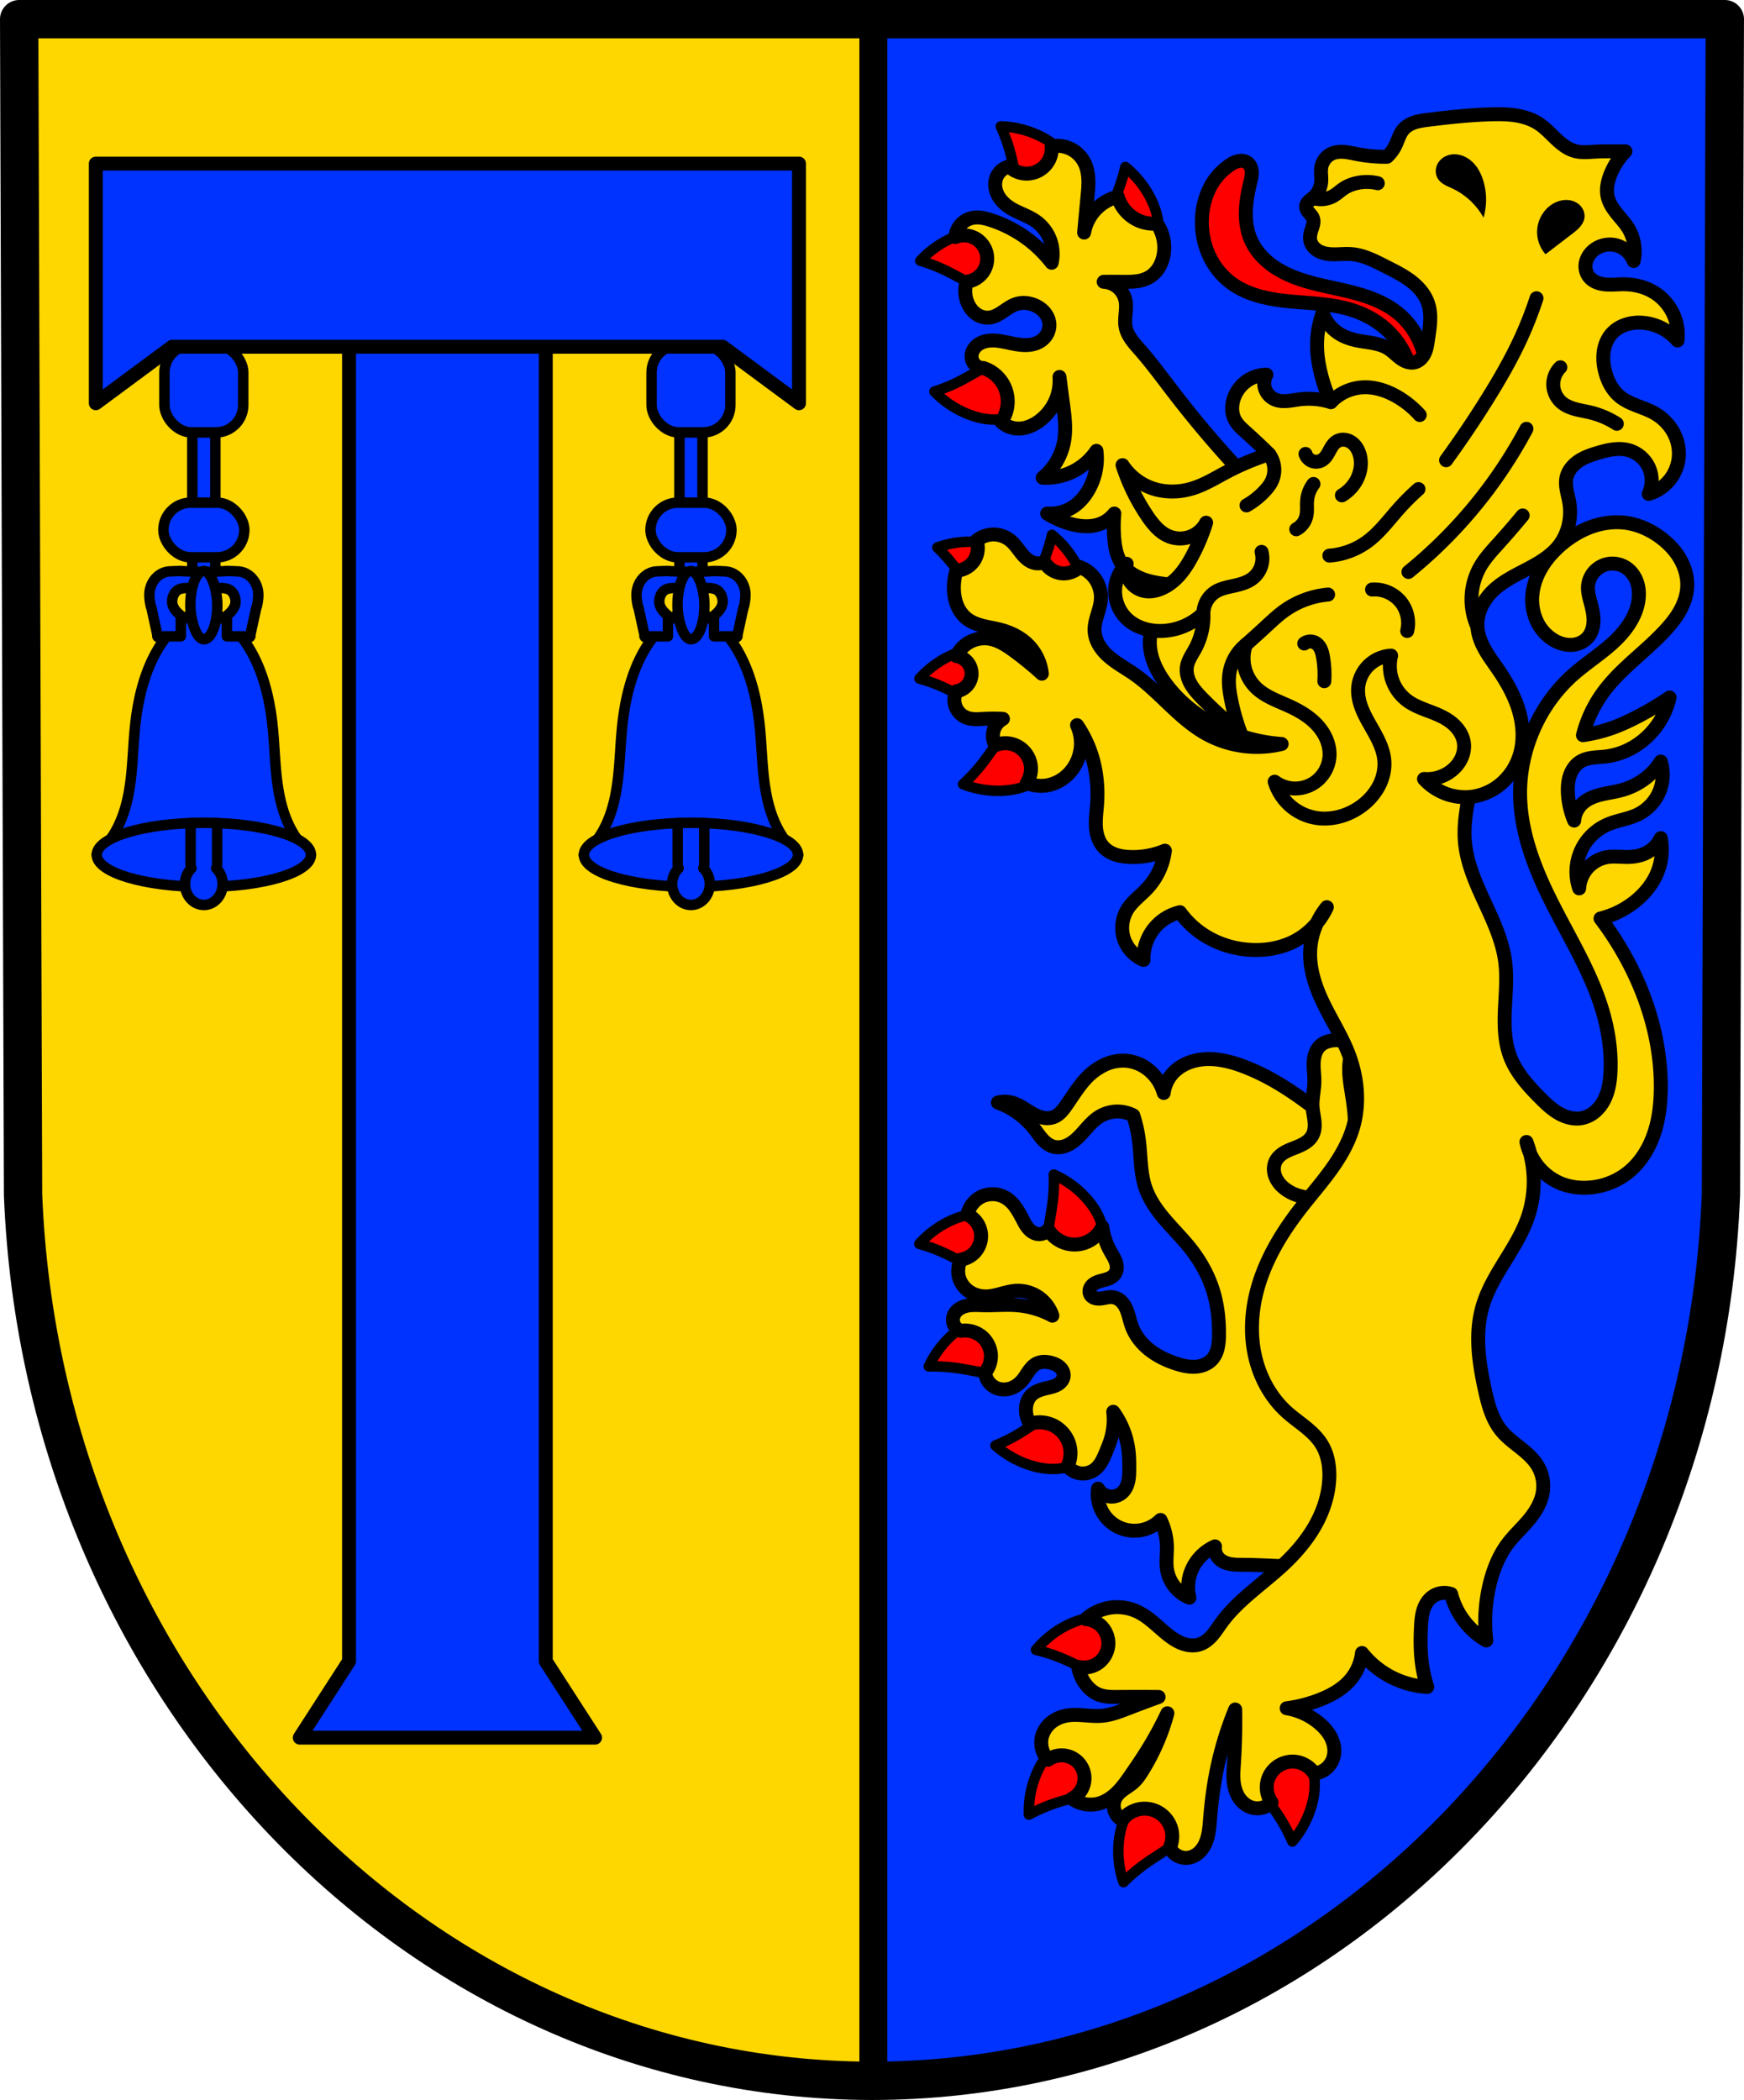 <svg xmlns="http://www.w3.org/2000/svg" width="500.54" height="602.651" viewBox="0 0 132.435 159.451"><g transform="translate(10.976 -108.588)"><path style="fill:gold;fill-opacity:1;fill-rule:evenodd;stroke:none;stroke-width:2.91;stroke-linecap:round;stroke-linejoin:round;stroke-miterlimit:4;stroke-dasharray:none;stroke-opacity:1" d="m120.003 110.043-.296 89.247c-1.441 37.54-29.924 67.273-64.466 67.294-34.51-.046-63.004-29.79-64.466-67.294l-.296-89.247h64.76z"/><path style="opacity:1;fill:#03f;fill-opacity:1;fill-rule:evenodd;stroke:#000;stroke-width:8;stroke-linecap:round;stroke-linejoin:round;stroke-miterlimit:4;stroke-dasharray:none;stroke-opacity:1;paint-order:markers fill stroke" d="M250.266 5.5v591.65h.005c130.551-.08 238.202-112.452 243.65-254.34l1.12-337.31H250.266z" transform="matrix(.265 0 0 .265 -10.976 108.588)"/><path style="fill:none;fill-rule:evenodd;stroke:#000;stroke-width:2.91;stroke-linecap:round;stroke-linejoin:round;stroke-miterlimit:4;stroke-dasharray:none;stroke-opacity:1" d="m120.003 110.043-.296 89.247c-1.441 37.54-29.924 67.273-64.466 67.294-34.51-.046-63.004-29.79-64.466-67.294l-.296-89.247h64.76z"/><path style="opacity:1;fill:#03f;fill-opacity:1;fill-rule:evenodd;stroke:#000;stroke-width:.794;stroke-linecap:round;stroke-linejoin:round;stroke-miterlimit:4;stroke-dasharray:none;stroke-opacity:1;paint-order:markers fill stroke" d="M3.628 135.113h1.75v21.001h-1.75z"/><rect style="opacity:1;fill:#03f;fill-opacity:1;fill-rule:evenodd;stroke:#000;stroke-width:.794;stroke-linecap:round;stroke-linejoin:round;stroke-miterlimit:4;stroke-dasharray:none;stroke-opacity:1;paint-order:markers fill stroke" width="6.146" height="4.151" x="1.431" y="146.753" ry="2.076" rx="2.076"/><rect style="opacity:1;fill:#03f;fill-opacity:1;fill-rule:evenodd;stroke:#000;stroke-width:.794;stroke-linecap:round;stroke-linejoin:round;stroke-miterlimit:4;stroke-dasharray:none;stroke-opacity:1;paint-order:markers fill stroke" width="5.983" height="6.634" x="1.512" y="134.788" ry="2.076" rx="2.076"/><path d="M4.504 154.646a7.972 7.972 0 0 0-2.688 2.095c-1.61 1.93-2.293 4.545-2.546 7.105-.123 1.241-.157 2.491-.294 3.73-.138 1.24-.385 2.482-.908 3.6a7.377 7.377 0 0 1-1.697 2.32h16.265a7.379 7.379 0 0 1-1.697-2.32c-.523-1.118-.77-2.36-.908-3.6-.138-1.239-.171-2.489-.294-3.73-.253-2.56-.936-5.175-2.546-7.105a7.972 7.972 0 0 0-2.687-2.095z" style="fill:#03f;stroke:#000;stroke-width:.794;stroke-linecap:round;stroke-linejoin:round;stroke-miterlimit:4;stroke-dasharray:none;stroke-opacity:1;fill-opacity:1"/><ellipse ry="2.431" rx="8.133" cy="173.495" cx="4.504" style="opacity:1;fill:#03f;fill-opacity:1;fill-rule:evenodd;stroke:#000;stroke-width:.794;stroke-linecap:round;stroke-linejoin:round;stroke-miterlimit:4;stroke-dasharray:none;stroke-opacity:1;paint-order:markers fill stroke"/><path style="fill:#03f;stroke:#000;stroke-width:.794;stroke-linecap:round;stroke-linejoin:round;stroke-miterlimit:4;stroke-dasharray:none;stroke-opacity:1;fill-opacity:1" d="M1.978 151.971c-.877 0-1.59.779-1.612 1.748v.045c0 .282.059.766.163 1.003l.441 2.02v.117h.024l.01.054.09-.054h1.66v-1.57c-.281-.242-.65-.581-.66-1.058 0-.368.164-.712.421-.883.535-.358 1.874 0 1.874 0v-1.366l-1.486-.072c-.129-.037-.787.016-.925.016zM7.03 151.971c.876 0 1.59.779 1.611 1.748v.045c0 .282-.059.766-.163 1.003l-.441 2.02v.117h-.024l-.01.054-.09-.054h-1.66v-1.57c.281-.242.65-.581.66-1.058 0-.368-.164-.712-.421-.883-.535-.358-1.874 0-1.874 0v-1.366l1.487-.072c.128-.037.786.016.924.016z"/><rect ry="3.866" style="fill:#03f;stroke:#000;stroke-width:.794;stroke-linecap:round;stroke-linejoin:round;stroke-miterlimit:4;stroke-dasharray:none;stroke-opacity:1;fill-opacity:1" rx="3.866" y="151.942" x="3.481" height="5.185" width="2.045"/><path style="fill:#03f;fill-opacity:1;stroke:#000;stroke-width:.794;stroke-linecap:round;stroke-linejoin:round;stroke-miterlimit:4;stroke-dasharray:none;stroke-opacity:1" d="M4.503 171.064a8.133 2.43 0 0 0-1.008.021v3.068c0 .129.024.25.07.36-.3.29-.49.72-.49 1.197 0 .878.641 1.59 1.43 1.59.788 0 1.427-.712 1.427-1.59 0-.478-.19-.906-.49-1.198.046-.11.07-.23.07-.36v-3.066a8.133 2.43 0 0 0-1.009-.022z"/><path style="opacity:1;fill:#03f;fill-opacity:1;fill-rule:evenodd;stroke:#000;stroke-width:.794;stroke-linecap:round;stroke-linejoin:round;stroke-miterlimit:4;stroke-dasharray:none;stroke-opacity:1;paint-order:markers fill stroke" d="M40.619 135.113h1.75v21.001h-1.75z"/><rect style="opacity:1;fill:#03f;fill-opacity:1;fill-rule:evenodd;stroke:#000;stroke-width:.794;stroke-linecap:round;stroke-linejoin:round;stroke-miterlimit:4;stroke-dasharray:none;stroke-opacity:1;paint-order:markers fill stroke" width="6.146" height="4.151" x="38.422" y="146.753" ry="2.076" rx="2.076"/><rect style="opacity:1;fill:#03f;fill-opacity:1;fill-rule:evenodd;stroke:#000;stroke-width:.794;stroke-linecap:round;stroke-linejoin:round;stroke-miterlimit:4;stroke-dasharray:none;stroke-opacity:1;paint-order:markers fill stroke" width="5.983" height="6.634" x="38.503" y="134.788" ry="2.076" rx="2.076"/><path d="M41.494 154.646a7.972 7.972 0 0 0-2.687 2.095c-1.61 1.93-2.293 4.545-2.546 7.105-.123 1.241-.157 2.491-.295 3.73-.138 1.24-.385 2.482-.907 3.6a7.377 7.377 0 0 1-1.697 2.32h16.265a7.379 7.379 0 0 1-1.697-2.32c-.523-1.118-.77-2.36-.908-3.6-.138-1.239-.171-2.489-.294-3.73-.253-2.56-.936-5.175-2.546-7.105a7.972 7.972 0 0 0-2.688-2.095z" style="fill:#03f;stroke:#000;stroke-width:.794;stroke-linecap:round;stroke-linejoin:round;stroke-miterlimit:4;stroke-dasharray:none;stroke-opacity:1;fill-opacity:1"/><ellipse ry="2.431" rx="8.133" cy="173.495" cx="41.494" style="opacity:1;fill:#03f;fill-opacity:1;fill-rule:evenodd;stroke:#000;stroke-width:.794;stroke-linecap:round;stroke-linejoin:round;stroke-miterlimit:4;stroke-dasharray:none;stroke-opacity:1;paint-order:markers fill stroke"/><path style="fill:#03f;stroke:#000;stroke-width:.794;stroke-linecap:round;stroke-linejoin:round;stroke-miterlimit:4;stroke-dasharray:none;stroke-opacity:1;fill-opacity:1" d="M38.969 151.971c-.877 0-1.59.779-1.612 1.748v.045c0 .282.059.766.163 1.003l.441 2.02v.117h.024l.01.054.09-.054h1.66v-1.57c-.281-.242-.65-.581-.66-1.058 0-.368.164-.712.421-.883.535-.358 1.874 0 1.874 0v-1.366l-1.487-.072c-.128-.037-.786.016-.924.016zM44.02 151.971c.877 0 1.59.779 1.612 1.748v.045c0 .282-.059.766-.163 1.003l-.441 2.02v.117h-.024l-.01.054-.09-.054h-1.66v-1.57c.281-.242.65-.581.66-1.058 0-.368-.164-.712-.421-.883-.536-.358-1.874 0-1.874 0v-1.366l1.486-.072c.129-.037.787.016.925.016z"/><rect ry="3.866" style="fill:#03f;stroke:#000;stroke-width:.794;stroke-linecap:round;stroke-linejoin:round;stroke-miterlimit:4;stroke-dasharray:none;stroke-opacity:1;fill-opacity:1" rx="3.866" y="151.942" x="40.472" height="5.185" width="2.045"/><path style="fill:#03f;stroke:#000;stroke-width:.794;stroke-linecap:round;stroke-linejoin:round;stroke-miterlimit:4;stroke-dasharray:none;stroke-opacity:1;fill-opacity:1" d="M41.494 171.064a8.133 2.43 0 0 0-1.009.021v3.068c0 .129.025.25.07.36-.298.29-.489.72-.489 1.197 0 .878.64 1.59 1.43 1.59.788 0 1.426-.712 1.426-1.59 0-.478-.19-.906-.488-1.198.045-.11.07-.23.07-.36v-3.066a8.133 2.43 0 0 0-1.01-.022z"/><path style="opacity:1;fill:#03f;fill-opacity:1;fill-rule:evenodd;stroke:#000;stroke-width:1.058;stroke-linecap:round;stroke-linejoin:round;stroke-miterlimit:4;stroke-dasharray:none;stroke-opacity:1;paint-order:markers fill stroke" d="M-3.7 121.01v18.195l5.799-4.29h13.43v99.813l-3.742 5.799h22.424l-3.742-5.799v-99.813h13.43l5.799 4.29V121.01z"/><path style="fill:#03f;fill-opacity:1;stroke:#000;stroke-width:1.058;stroke-linecap:butt;stroke-linejoin:miter;stroke-miterlimit:4;stroke-dasharray:none;stroke-opacity:1" d="M15.53 134.915h14.939"/><path transform="translate(156.623)" style="fill:red;fill-opacity:1;stroke:#000;stroke-width:1.058;stroke-linecap:round;stroke-linejoin:round;stroke-miterlimit:4;stroke-dasharray:none;stroke-opacity:1" d="M-59.31 137.23c.119-1.866-.73-3.766-2.199-4.923-.936-.737-2.076-1.168-3.227-1.476-1.15-.308-2.33-.503-3.476-.828-.9-.256-1.787-.596-2.567-1.113-.78-.518-1.455-1.224-1.831-2.081-.297-.676-.402-1.425-.383-2.162.019-.738.157-1.467.33-2.185.064-.264.133-.531.123-.803a1.102 1.102 0 0 0-.085-.397.78.78 0 0 0-.247-.318.757.757 0 0 0-.322-.133.975.975 0 0 0-.35.007 1.82 1.82 0 0 0-.637.283 4.575 4.575 0 0 0-1.59 1.825 5.697 5.697 0 0 0-.557 2.365c-.023.908.15 1.823.523 2.652.373.828.95 1.567 1.676 2.113 1.28.961 2.93 1.27 4.524 1.421 1.594.15 3.223.175 4.745.674 1.036.34 2.007.9 2.775 1.675a6.223 6.223 0 0 1 1.78 4.085l.996-.681z"/><path style="fill:red;fill-opacity:1;stroke:#000;stroke-width:.794;stroke-linecap:round;stroke-linejoin:round;stroke-miterlimit:4;stroke-dasharray:none;stroke-opacity:1" d="M65.021 118.183c.294.645.535 1.314.72 1.998.181.673.308 1.359.478 2.035.145.58.333 1.174.737 1.616a2.05 2.05 0 0 0 1.934.619 2.134 2.134 0 0 0 1.443-1.13c.223-.45.281-.974.2-1.47a3.283 3.283 0 0 0-.591-1.374c-.5-.694-1.215-1.21-1.985-1.58a7.324 7.324 0 0 0-2.936-.714zm9.458 3.083c-.157.692-.37 1.37-.638 2.027-.262.645-.577 1.268-.851 1.908-.236.55-.445 1.137-.391 1.733a2.052 2.052 0 0 0 1.164 1.664c.572.27 1.267.256 1.832-.025.45-.224.814-.606 1.05-1.05.236-.444.348-.949.361-1.452.023-.854-.234-1.698-.623-2.458a7.327 7.327 0 0 0-1.904-2.347zm-10.932 4.892c-.746-.009-1.488.183-2.175.48a7.325 7.325 0 0 0-2.464 1.748c.68.2 1.343.458 1.98.767.627.304 1.228.658 1.85.973.533.27 1.105.518 1.704.503a2.051 2.051 0 0 0 1.735-1.056 2.133 2.133 0 0 0 .094-1.829 2.447 2.447 0 0 0-.98-1.116 3.284 3.284 0 0 0-1.425-.453 3.878 3.878 0 0 0-.32-.017zm1.915 9.794c-.599-.002-1.164.259-1.692.542-.614.33-1.207.697-1.827 1.015a12.98 12.98 0 0 1-1.962.812 7.326 7.326 0 0 0 2.504 1.692c.791.32 1.654.502 2.503.405.5-.057.992-.212 1.414-.486.422-.274.771-.67.955-1.137a2.135 2.135 0 0 0-.136-1.828 2.052 2.052 0 0 0-1.76-1.015zm3.445 13.245c-.156.691-.37 1.37-.637 2.026-.263.645-.577 1.268-.851 1.909-.236.55-.445 1.136-.392 1.732a2.052 2.052 0 0 0 1.165 1.664c.572.27 1.266.256 1.832-.025.45-.224.814-.606 1.05-1.05.236-.444.348-.948.36-1.451.023-.854-.233-1.698-.622-2.459a7.325 7.325 0 0 0-1.905-2.346zm-6.091.527a7.329 7.329 0 0 0-2.613.43c.51.492.978 1.026 1.401 1.595.416.559.786 1.15 1.191 1.717.348.487.741.97 1.279 1.233a2.05 2.05 0 0 0 2.026-.133c.527-.35.876-.95.928-1.58a2.447 2.447 0 0 0-.353-1.442 3.282 3.282 0 0 0-1.054-1.06c-.718-.463-1.573-.681-2.425-.742a7.407 7.407 0 0 0-.38-.018zm.637 8.094c-.745.002-1.485.205-2.167.512a7.324 7.324 0 0 0-2.438 1.784c.683.191 1.349.438 1.991.738.632.294 1.238.64 1.864.945.538.263 1.113.501 1.711.477a2.051 2.051 0 0 0 1.72-1.08c.298-.558.32-1.252.067-1.83a2.447 2.447 0 0 0-.997-1.102 3.283 3.283 0 0 0-1.431-.432 4.12 4.12 0 0 0-.32-.012zm3.466 5.692a2.05 2.05 0 0 0-.77.182c-.545.249-.95.721-1.312 1.199-.42.555-.805 1.137-1.236 1.685a12.986 12.986 0 0 1-1.444 1.557 7.327 7.327 0 0 0 2.982.492c.853-.039 1.713-.235 2.444-.677.43-.26.812-.608 1.082-1.033.269-.425.42-.93.392-1.432a2.134 2.134 0 0 0-.886-1.603 2.061 2.061 0 0 0-1.252-.37zm2.128 34.261c.028.708-.001 1.419-.09 2.122-.086.691-.228 1.374-.327 2.064-.085.592-.135 1.214.071 1.775a2.052 2.052 0 0 0 1.557 1.305c.622.112 1.29-.08 1.763-.5.377-.332.629-.795.741-1.285.113-.49.09-1.007-.027-1.496-.2-.83-.667-1.58-1.24-2.213a7.325 7.325 0 0 0-2.448-1.772zm-5.61 2.966c-.745.002-1.486.205-2.167.512a7.325 7.325 0 0 0-2.438 1.785c.682.19 1.349.438 1.991.737.632.295 1.238.64 1.864.946.538.263 1.113.501 1.711.477a2.051 2.051 0 0 0 1.72-1.08 2.134 2.134 0 0 0 .066-1.831 2.446 2.446 0 0 0-.996-1.101 3.283 3.283 0 0 0-1.432-.433 4.106 4.106 0 0 0-.32-.012zm.904 7.885a3.612 3.612 0 0 0-.748.09c-.833.187-1.59.643-2.23 1.207a7.322 7.322 0 0 0-1.808 2.421c.708-.017 1.418.023 2.12.121.69.097 1.371.25 2.06.358.59.093 1.21.152 1.775-.046a2.051 2.051 0 0 0 1.327-1.537 2.134 2.134 0 0 0-.473-1.77 2.446 2.446 0 0 0-1.275-.76 3.007 3.007 0 0 0-.748-.084zm5.826 6.94a2.14 2.14 0 0 0-.265.002c-.597.044-1.141.347-1.646.669-.587.374-1.15.786-1.745 1.15a12.98 12.98 0 0 1-1.895.958 7.326 7.326 0 0 0 2.625 1.498c.814.26 1.688.376 2.527.215a3.285 3.285 0 0 0 1.373-.593c.4-.305.718-.725.865-1.206a2.133 2.133 0 0 0-.273-1.812 2.053 2.053 0 0 0-1.566-.881zm2.36 15.828c-.853-.032-1.7.215-2.465.595a7.324 7.324 0 0 0-2.368 1.877c.69.165 1.365.386 2.018.66.642.27 1.262.593 1.9.874.546.242 1.13.458 1.727.411a2.051 2.051 0 0 0 1.677-1.145 2.134 2.134 0 0 0-.004-1.832 2.445 2.445 0 0 0-1.037-1.062 3.285 3.285 0 0 0-1.448-.378zm-1.506 9.173a2.622 2.622 0 0 0-.562.068c-.49.114-.944.36-1.332.68-.66.543-1.129 1.29-1.447 2.083a7.325 7.325 0 0 0-.523 2.976 12.983 12.983 0 0 1 1.947-.848c.66-.224 1.336-.396 2-.609.57-.183 1.15-.409 1.564-.84a2.05 2.05 0 0 0 .492-1.971 2.133 2.133 0 0 0-1.22-1.366 2.323 2.323 0 0 0-.919-.173zm15.433.389a2.124 2.124 0 0 0-1.339.388 2.052 2.052 0 0 0-.84 1.85c.057.595.37 1.133.703 1.63.388.58.811 1.134 1.188 1.72.383.596.717 1.224.998 1.875a7.327 7.327 0 0 0 1.441-2.656c.244-.82.34-1.696.162-2.532a3.285 3.285 0 0 0-.622-1.36 2.446 2.446 0 0 0-1.225-.84 2.085 2.085 0 0 0-.466-.075zm-9.359 3.759a2.494 2.494 0 0 0-1.26.34c-.435.251-.799.619-1.078 1.037-.474.711-.705 1.562-.78 2.414-.09 1.01.034 2.039.362 2.999.5-.502 1.042-.962 1.618-1.376.566-.406 1.164-.766 1.737-1.162.492-.34.982-.725 1.254-1.258a2.052 2.052 0 0 0-.1-2.03 2.134 2.134 0 0 0-1.753-.964z"/><path style="fill:gold;fill-opacity:1;stroke:#000;stroke-width:1.058;stroke-linecap:round;stroke-linejoin:round;stroke-miterlimit:4;stroke-dasharray:none;stroke-opacity:1" d="M69.248 119.66a2.267 2.267 0 0 0-.364.038c.029.323-.027.654-.16.95a1.917 1.917 0 0 1-.605.75c-.36.267-.817.4-1.264.37a1.925 1.925 0 0 1-1.201-.54 1.38 1.38 0 0 0-.935.765 1.477 1.477 0 0 0-.123.69c.013.235.078.466.182.678.207.423.562.761.96 1.013.623.392 1.358.59 1.956 1.02.483.346.86.837 1.07 1.392.21.556.253 1.174.12 1.753a9.514 9.514 0 0 0-2.295-2.125 9.706 9.706 0 0 0-2.295-1.106c-.467-.153-.966-.272-1.446-.17a1.633 1.633 0 0 0-.875.513c-.228.258-.37.59-.4.933a1.793 1.793 0 0 1 1.486.085c.452.242.788.689.895 1.19a1.792 1.792 0 0 1-.295 1.401 1.792 1.792 0 0 1-1.235.724 2.362 2.362 0 0 0 .084 1.615c.138.32.351.613.633.818.283.205.635.318.983.287.382-.033.728-.233 1.046-.447.319-.214.63-.45.994-.573.468-.158.992-.111 1.445.085.293.127.562.318.762.567.2.25.33.56.343.879.01.251-.05.505-.17.727-.12.221-.298.41-.51.547-.44.286-.994.335-1.515.282-.521-.054-1.027-.202-1.545-.282a3.424 3.424 0 0 0-.771-.041c-.257.019-.514.08-.741.202a1.287 1.287 0 0 0-.543.534.985.985 0 0 0-.07.75.876.876 0 0 0 .326.439.876.876 0 0 0 .524.157 2.7 2.7 0 0 1 1.53 1.275c.233.434.344.934.314 1.427-.03.492-.2.975-.484 1.378.3.284.694.467 1.105.51.601.065 1.204-.164 1.7-.51a3.822 3.822 0 0 0 1.258-1.486c.282-.593.406-1.26.357-1.914.083.652.168 1.304.255 1.955.133.988.27 1.996.085 2.976a4.658 4.658 0 0 1-1.615 2.72 4.61 4.61 0 0 0 1.785-.255 4.636 4.636 0 0 0 2.296-1.785 4.78 4.78 0 0 1-.766 3.23 3.78 3.78 0 0 1-.765.85 3.175 3.175 0 0 1-2.21.68c.528.333 1.102.59 1.7.765.777.225 1.631.304 2.38 0a2.507 2.507 0 0 0 1.02-.765c-.059.65-.059 1.305 0 1.955.058.622.176 1.258.51 1.785.41.645 1.105 1.063 1.831 1.298.726.235 1.493.307 2.25.403 2.015.253 4.008.68 5.95 1.275l2.806-6.121a82.665 82.665 0 0 1-8.84-9.776c-.837-1.088-1.647-2.198-2.55-3.23-.234-.267-.475-.53-.677-.821-.202-.292-.367-.615-.43-.964-.057-.322-.026-.653.003-.978.03-.326.059-.657-.002-.978a1.797 1.797 0 0 0-.66-1.077 1.8 1.8 0 0 0-.998-.368c.468-.003.935-.004 1.403 0 .35.003.7.008 1.046-.034a2.6 2.6 0 0 0 .994-.306c.302-.174.554-.43.74-.726.184-.296.303-.63.365-.974a3.243 3.243 0 0 0-.51-2.38 2.857 2.857 0 0 1-1.445-.255 2.882 2.882 0 0 1-1.53-1.785 3.466 3.466 0 0 0-1.785 1.105 3.42 3.42 0 0 0-.766 1.615c.083-.907.168-1.814.255-2.72.043-.446.087-.894.065-1.342-.022-.447-.11-.898-.32-1.294a2.323 2.323 0 0 0-1.036-1 2.324 2.324 0 0 0-1.065-.228zm11.403 69.346c-.318.01-.634.053-.945.134-.654.17-1.272.515-1.703 1.034-.33.397-.544.888-.609 1.4a3.464 3.464 0 0 0-1.095-1.704 3.153 3.153 0 0 0-1.643-.73 3.297 3.297 0 0 0-1.735.291 4.591 4.591 0 0 0-1.428 1.047c-.587.623-1.026 1.369-1.52 2.069a3.85 3.85 0 0 1-.396.493c-.149.15-.321.28-.517.358a1.486 1.486 0 0 1-.864.051 2.896 2.896 0 0 1-.81-.333c-.508-.29-.983-.666-1.55-.813a2.081 2.081 0 0 0-1.034 0 6.231 6.231 0 0 1 2.79 2.024c.202.26.383.534.603.777.221.242.49.454.804.545.273.078.568.061.839-.022.27-.083.52-.229.743-.404.345-.27.631-.607.922-.935.291-.328.595-.653.964-.89.385-.246.835-.39 1.291-.411.457-.021.918.08 1.324.29.2.613.344 1.245.426 1.885.155 1.2.102 2.442.487 3.59.31.927.893 1.74 1.529 2.482.636.743 1.336 1.431 1.938 2.201.753.963 1.35 2.054 1.704 3.225.32 1.06.437 2.176.425 3.285a4.534 4.534 0 0 1-.096 1c-.077.325-.22.642-.45.885-.328.344-.808.512-1.282.535-.473.023-.944-.086-1.396-.23-.731-.235-1.438-.566-2.042-1.04-.604-.475-1.102-1.098-1.364-1.82-.157-.43-.228-.892-.416-1.311a1.796 1.796 0 0 0-.381-.568 1.126 1.126 0 0 0-.603-.31 1.516 1.516 0 0 0-.473.018c-.157.027-.312.063-.47.08-.157.017-.32.013-.47-.04a.657.657 0 0 1-.207-.114.522.522 0 0 1-.143-.188.53.53 0 0 1-.028-.329c.025-.109.08-.21.154-.294.147-.17.358-.269.571-.337.214-.067.435-.108.646-.184.21-.076.415-.193.542-.377.09-.13.137-.29.144-.448a1.293 1.293 0 0 0-.072-.47c-.101-.3-.283-.568-.436-.846a5.007 5.007 0 0 1-.584-1.801 2.346 2.346 0 0 1-1.85 1.315 2.35 2.35 0 0 1-1.29-.228 2.349 2.349 0 0 1-.965-.886.889.889 0 0 1-.848.322c-.263-.046-.494-.212-.669-.415-.175-.203-.301-.442-.426-.68-.163-.31-.326-.623-.529-.91a2.607 2.607 0 0 0-.748-.732 1.977 1.977 0 0 0-1.793-.122c-.57.25-1.005.789-1.127 1.4.292.136.545.352.726.618.181.266.289.581.308.902.027.443-.117.893-.395 1.238s-.688.58-1.125.648c-.24.442-.285.985-.122 1.46.14.406.425.758.786.991.36.233.792.35 1.221.347.766-.005 1.488-.373 2.251-.425a2.77 2.77 0 0 1 1.723.462 2.77 2.77 0 0 1 1.075 1.423 6.86 6.86 0 0 0-2.676-.79c-.85-.07-1.703.02-2.555 0-.46-.011-.929-.053-1.372.068-.222.06-.435.163-.606.317-.171.153-.298.361-.334.588a.883.883 0 0 0 .123.6c.11.177.286.312.486.373a1.983 1.983 0 0 1 1.703.547c.337.34.543.807.566 1.285a1.97 1.97 0 0 1-.444 1.331c.024.274.131.54.303.755.172.215.408.378.67.462.337.109.711.085 1.042-.042.331-.127.62-.352.843-.627.17-.208.304-.443.46-.662.155-.22.338-.429.575-.555a1.29 1.29 0 0 1 .57-.142c.198-.005.395.027.586.082.241.069.478.176.657.353.09.089.162.194.209.31a.728.728 0 0 1 .046.37.751.751 0 0 1-.151.347 1.04 1.04 0 0 1-.287.25c-.218.133-.47.197-.718.255-.228.054-.458.106-.678.188-.22.082-.432.195-.6.36-.286.281-.42.693-.425 1.095-.005.383.102.768.304 1.095a2.377 2.377 0 0 1 1.886.182c.51.287.906.772 1.084 1.33a2.371 2.371 0 0 1-.11 1.712c.243.296.604.493.984.538a1.52 1.52 0 0 0 1.084-.295c.213-.162.38-.378.513-.61.134-.232.236-.48.338-.728.132-.32.265-.641.365-.973.2-.668.263-1.377.182-2.069a6.291 6.291 0 0 1 1.156 2.92c.058.464.063.932.061 1.4 0 .327-.006.658-.08.977-.073.32-.221.63-.467.847-.265.233-.637.34-.985.281a1.212 1.212 0 0 1-.84-.585 2.82 2.82 0 0 0 .34 1.783 2.82 2.82 0 0 0 1.363 1.198 2.815 2.815 0 0 0 1.613.156 2.816 2.816 0 0 0 1.429-.765c.31.644.477 1.355.486 2.069.007.548-.077 1.1 0 1.642.068.48.263.94.56 1.322.297.382.696.685 1.144.868a3.395 3.395 0 0 1 0-1.581 3.433 3.433 0 0 1 1.946-2.312c-.04.301.05.617.243.852.216.261.542.412.874.48.332.07.674.065 1.013.067 1.318.006 2.635.11 3.953.122 2.062.019 4.127-.185 6.145-.608l1.946-16.79a23.823 23.823 0 0 1-2.372-10.342c0-1.574-.636-3.103-1.568-4.372-.932-1.27-2.149-2.303-3.42-3.232-1.434-1.048-2.964-1.985-4.624-2.616-.901-.342-1.872-.592-2.826-.56z"/><path transform="translate(156.623)" style="fill:gold;fill-opacity:1;stroke:#000;stroke-width:1.058;stroke-linecap:round;stroke-linejoin:round;stroke-miterlimit:4;stroke-dasharray:none;stroke-opacity:1" d="M-63.047 198.47a8.465 8.465 0 0 1-4.601 1.116 5.384 5.384 0 0 1-1.374-.224 3.136 3.136 0 0 1-1.205-.682 2.033 2.033 0 0 1-.576-.9c-.1-.347-.08-.733.088-1.052.164-.312.457-.538.77-.702.311-.164.649-.273.972-.413.21-.09.414-.194.597-.33a1.52 1.52 0 0 0 .449-.507c.17-.324.184-.708.146-1.072-.039-.364-.126-.723-.146-1.089-.035-.628.128-1.252.14-1.882.008-.49-.074-.978-.053-1.467.01-.245.048-.49.133-.72.085-.229.22-.443.407-.601.234-.198.535-.3.837-.349.181-.029.367-.041.549-.013.181.03.36.1.496.223.11.097.191.225.244.362.053.137.08.284.088.43.017.294-.033.587-.053.88-.04.606.046 1.213.14 1.813.119.764.25 1.528.279 2.3.032.886-.068 1.787.139 2.65a3.821 3.821 0 0 0 1.534 2.23z"/><path transform="translate(156.623)" style="fill:gold;fill-opacity:1;stroke:#000;stroke-width:1.058;stroke-linecap:round;stroke-linejoin:round;stroke-miterlimit:4;stroke-dasharray:none;stroke-opacity:1" d="M-76.853 151.253a19.6 19.6 0 0 0-2.288 2.956c-.604.956-1.138 2.015-1.144 3.146-.006 1.104.497 2.155 1.144 3.05 1.028 1.422 2.438 2.548 4.004 3.337a12.806 12.806 0 0 0 4.862 1.335 7.976 7.976 0 0 1-5.72-.763c-2.096-1.164-3.555-3.214-5.53-4.576-.626-.432-1.304-.795-1.877-1.298a3.619 3.619 0 0 1-.739-.865 2.35 2.35 0 0 1-.339-1.078c-.018-.407.088-.808.204-1.197.116-.39.245-.781.273-1.187a2.47 2.47 0 0 0-.393-1.512 2.47 2.47 0 0 0-1.228-.966c-.368.368-.914.55-1.43.476a1.713 1.713 0 0 1-1.239-.858 1.125 1.125 0 0 1-.667.095 1.39 1.39 0 0 1-.592-.264 2.674 2.674 0 0 1-.465-.46c-.277-.336-.513-.714-.85-.992a2.04 2.04 0 0 0-1.287-.462 2.04 2.04 0 0 0-1.287.462 1.747 1.747 0 0 1-.19 1.526 1.747 1.747 0 0 1-1.335.762 4.297 4.297 0 0 0-.191 1.526c.022.395.1.789.255 1.152.156.364.39.697.698.945.356.287.795.45 1.237.564.442.112.896.178 1.337.294.78.205 1.528.574 2.098 1.144a3.69 3.69 0 0 1 1.048 2.193 25.573 25.573 0 0 0-2.097-1.716c-.603-.442-1.259-.87-2.002-.953a2.365 2.365 0 0 0-1.406.284c-.424.238-.77.61-.977 1.05.331.05.642.23.851.492.21.262.316.604.293.938a1.362 1.362 0 0 1-.355.82c-.206.224-.49.374-.79.42a1.46 1.46 0 0 0-.065 1.17c.144.377.452.687.828.832.42.161.886.118 1.335.095.476-.025.954-.025 1.43 0-.303.164-.545.44-.667.763-.153.4-.117.867.095 1.239a1.96 1.96 0 0 1 1.172-.11c.39.085.751.293 1.02.587.29.316.471.73.506 1.159.034.427-.079.866-.315 1.224a2.74 2.74 0 0 0 1.526.19 3.02 3.02 0 0 0 1.716-.953c.437-.477.73-1.085.83-1.725.101-.64.01-1.308-.258-1.897a8.824 8.824 0 0 1 1.144 2.383c.357 1.168.468 2.405.381 3.623-.04.561-.121 1.123-.09 1.685.032.562.19 1.138.567 1.556.246.273.573.464.92.582.347.118.715.166 1.082.18a6.3 6.3 0 0 0 2.67-.476 5.155 5.155 0 0 1-1.335 2.86c-.508.545-1.14.985-1.526 1.621a2.682 2.682 0 0 0-.255 2.191c.234.721.795 1.33 1.495 1.622a3.63 3.63 0 0 1 1.048-2.669 3.605 3.605 0 0 1 1.716-.953c.424.584.94 1.101 1.526 1.525 1.311.95 2.958 1.41 4.576 1.335a6.39 6.39 0 0 0 2.341-.539 5.523 5.523 0 0 0 2.712-2.703 5.654 5.654 0 0 0-1.265 3.324c-.053 1.29.341 2.56.883 3.731.627 1.355 1.456 2.615 2.002 4.004.7 1.78.91 3.786.382 5.625-.342 1.19-.977 2.277-1.702 3.282-.725 1.004-1.543 1.936-2.303 2.915-1.403 1.808-2.617 3.803-3.24 6.006-.465 1.637-.59 3.383-.245 5.05.345 1.665 1.176 3.246 2.437 4.388.452.41.954.76 1.428 1.145s.925.812 1.241 1.334c.429.708.582 1.556.572 2.383-.016 1.308-.423 2.594-1.063 3.735-.64 1.141-1.506 2.144-2.464 3.034-1.569 1.457-3.413 2.654-4.672 4.385-.228.315-.436.646-.69.94-.255.294-.563.554-.93.681-.407.141-.86.108-1.268-.03-.408-.137-.775-.374-1.116-.637-.792-.612-1.476-1.388-2.383-1.812a3.618 3.618 0 0 0-2.04-.299c-.69.101-1.348.408-1.869.871.472.032.928.254 1.245.606.316.351.49.829.471 1.301a1.87 1.87 0 0 1-.735 1.403 1.87 1.87 0 0 1-1.553.313c.077.483.276.946.572 1.335.25.327.573.605.953.763.477.197 1.01.194 1.526.19 1.017-.007 2.034-.007 3.05 0-.765.28-1.528.565-2.287.858-.65.25-1.309.51-2.003.572-.92.084-1.859-.182-2.764 0-.42.085-.822.268-1.147.547a2.05 2.05 0 0 0-.665 1.074c-.14.603.046 1.272.477 1.716a1.748 1.748 0 0 1 1.716-.19c.301.13.564.347.748.619.184.271.289.595.299.923a1.75 1.75 0 0 1-.243.94 1.75 1.75 0 0 1-.709.663 2.439 2.439 0 0 0 2.002.382c.547-.14 1.03-.47 1.432-.867.4-.397.726-.862 1.047-1.326.391-.565.778-1.134 1.144-1.716.599-.952 1.14-1.94 1.62-2.955a16.297 16.297 0 0 1-1.906 4.385c-.192.308-.398.614-.667.858-.219.198-.474.351-.715.522-.24.17-.473.366-.62.622-.164.287-.209.64-.12.958.088.318.308.598.597.758a2.128 2.128 0 0 1 1.272-.818 2.127 2.127 0 0 1 1.493.246c.44.26.781.684.938 1.171.156.487.127 1.031-.08 1.498.12.265.33.487.585.624.257.137.558.186.845.14.3-.05.578-.204.799-.413.22-.21.385-.473.501-.754.232-.563.271-1.183.32-1.79.083-1.021.202-2.04.382-3.05.32-1.795.832-3.557 1.525-5.243a49.801 49.801 0 0 1-.095 4.099c-.033.508-.074 1.021 0 1.525.057.392.185.778.408 1.105.224.326.548.59.926.707a1.531 1.531 0 0 0 1.525-.381 1.973 1.973 0 0 1-.368-1.145c0-.407.13-.813.369-1.144a1.993 1.993 0 0 1 1.646-.812c.636.018 1.254.37 1.595.908.32-.034.631-.161.883-.363.251-.201.444-.476.547-.781.163-.482.1-1.022-.109-1.486-.208-.463-.551-.856-.94-1.184a5.164 5.164 0 0 0-2.478-1.144 10.637 10.637 0 0 0 2.574-.667c.86-.343 1.694-.814 2.288-1.525.472-.566.774-1.27.858-2.003a6.855 6.855 0 0 0 2.193 1.812 6.855 6.855 0 0 0 2.764.763 10.04 10.04 0 0 1-.381-1.621c-.146-.977-.146-1.97-.095-2.956.02-.397.05-.798.158-1.181.109-.384.302-.752.604-1.011a1.563 1.563 0 0 1 1.526-.286 5.727 5.727 0 0 0 2.67 3.527 12.17 12.17 0 0 1 .285-4.385c.266-1.055.682-2.085 1.335-2.956.46-.612 1.028-1.134 1.525-1.716.543-.634 1.012-1.368 1.144-2.192a3.018 3.018 0 0 0-.381-2.002c-.33-.553-.827-.983-1.33-1.384-.504-.4-1.028-.788-1.435-1.286-.701-.858-.998-1.969-1.24-3.05-.468-2.102-.791-4.32-.19-6.388.351-1.207 1-2.302 1.659-3.373.658-1.071 1.337-2.144 1.756-3.329a8.443 8.443 0 0 0-.078-5.787 4.384 4.384 0 0 0 2.573 3.13c.778.322 1.644.409 2.48.302a5.373 5.373 0 0 0 2.574-1.049c.956-.732 1.632-1.79 2.03-2.927.4-1.136.535-2.351.544-3.555.024-3.532-1.034-7.027-2.765-10.106a24.45 24.45 0 0 0-1.811-2.765c.973-.24 1.892-.7 2.669-1.334.69-.565 1.273-1.276 1.62-2.098a4.676 4.676 0 0 0 .287-2.669 2.458 2.458 0 0 1-1.144 1.144c-.442.212-.94.286-1.43.286-.478 0-.958-.067-1.43 0a2.577 2.577 0 0 0-1.523.8c-.396.43-.637 1-.67 1.583a3.92 3.92 0 0 1-.147-1.945 3.92 3.92 0 0 1 2.34-2.917c.74-.315 1.567-.404 2.288-.762a3.396 3.396 0 0 0 1.594-1.687 3.396 3.396 0 0 0 .122-2.317 4.95 4.95 0 0 1-1.24 1.334c-.54.4-1.161.687-1.811.858-.513.135-1.043.2-1.556.332-.514.132-1.025.342-1.4.717a1.998 1.998 0 0 0-.571 1.24 6.156 6.156 0 0 1-.477-2.098c-.021-.449.008-.906.154-1.332.145-.425.416-.817.8-1.051.279-.17.604-.25.929-.293.324-.043.652-.05.977-.089a5.507 5.507 0 0 0 2.193-.763 5.892 5.892 0 0 0 2.67-3.718 23.867 23.867 0 0 1-2.575 1.526c-.558.285-1.128.548-1.716.762a11.3 11.3 0 0 1-2.288.572 9.505 9.505 0 0 1 1.525-3.24c1.326-1.82 3.25-3.106 4.767-4.768.405-.444.783-.917 1.076-1.442.292-.525.498-1.105.545-1.704.06-.77-.15-1.55-.534-2.22-.384-.671-.937-1.236-1.564-1.689-.734-.53-1.583-.913-2.478-1.048-.886-.134-1.802-.022-2.648.273-.847.295-1.625.77-2.31 1.347-1.108.935-2.001 2.203-2.195 3.639a3.978 3.978 0 0 0 .279 2.128 3.269 3.269 0 0 0 1.44 1.574c.397.21.85.327 1.298.291.448-.036.89-.234 1.18-.577.301-.354.423-.833.423-1.298 0-.465-.113-.922-.232-1.371-.1-.375-.206-.756-.19-1.144a1.86 1.86 0 0 1 2.025-1.773c.333.03.657.149.93.343.388.277.663.699.8 1.156.137.457.142.948.058 1.418-.224 1.247-1.049 2.308-1.99 3.156-.943.847-2.02 1.532-2.968 2.373-2.617 2.323-4.119 5.846-4.004 9.343.09 2.705 1.084 5.3 2.288 7.722 1.407 2.832 3.13 5.542 4.004 8.58.41 1.423.626 2.907.572 4.386-.027.764-.132 1.542-.477 2.225a2.882 2.882 0 0 1-.696.901 2.212 2.212 0 0 1-1.02.497c-.597.11-1.22-.064-1.746-.368-.526-.303-.97-.728-1.4-1.158-.923-.924-1.824-1.924-2.288-3.146-.431-1.137-.452-2.386-.397-3.601.054-1.216.178-2.438.016-3.644-.213-1.586-.908-3.06-1.577-4.514-.67-1.453-1.333-2.949-1.474-4.543-.155-1.762.337-3.506.668-5.243.37-1.948.54-3.96.19-5.911-.582-3.245-2.664-6.188-5.529-7.818z"/><path transform="translate(156.623)" style="fill:gold;fill-opacity:1;stroke:#000;stroke-width:1.058;stroke-linecap:round;stroke-linejoin:round;stroke-miterlimit:4;stroke-dasharray:none;stroke-opacity:1" d="M-61.961 158.369c-.155.627-.119 1.3.102 1.907.22.607.625 1.145 1.147 1.527.74.542 1.668.748 2.497 1.144.414.198.81.448 1.129.779.32.33.562.745.64 1.198.07.41.004.84-.167 1.218-.17.38-.443.71-.77.967a2.987 2.987 0 0 1-2.08.625 4.22 4.22 0 0 0 3.64 1.352 4.323 4.323 0 0 0 2.3-1.07 4.65 4.65 0 0 0 1.343-2.155c.32-1.103.232-2.298-.104-3.396-.337-1.098-.912-2.109-1.561-3.056-.343-.499-.708-.984-1.003-1.513-.296-.528-.522-1.108-.558-1.712-.057-.96.378-1.906 1.04-2.601.736-.772 1.717-1.253 2.662-1.747.945-.493 1.904-1.04 2.541-1.895.678-.908.921-2.11.729-3.226-.054-.312-.14-.618-.196-.93-.055-.31-.08-.633-.013-.943.115-.52.485-.956.928-1.253.443-.296.955-.469 1.466-.62.744-.22 1.537-.401 2.289-.208a2.42 2.42 0 0 1 1.564 1.298 2.42 2.42 0 0 1-.003 2.032 3.223 3.223 0 0 0 1.609-1.092 3.223 3.223 0 0 0 .68-1.822 3.386 3.386 0 0 0-.477-1.876 3.77 3.77 0 0 0-1.396-1.35c-.421-.235-.88-.393-1.33-.568-.45-.176-.898-.375-1.272-.68-.6-.49-.965-1.222-1.144-1.977a3.884 3.884 0 0 1-.085-1.474c.075-.49.274-.967.605-1.335.27-.299.62-.52.999-.656a3.233 3.233 0 0 1 1.186-.176 3.884 3.884 0 0 1 2.81 1.352 3.81 3.81 0 0 0-.357-2.077 3.81 3.81 0 0 0-1.412-1.565c-.681-.421-1.488-.618-2.29-.624-.483-.003-.968.06-1.449.01-.24-.026-.48-.081-.698-.183a1.404 1.404 0 0 1-.558-.452 1.329 1.329 0 0 1-.187-1.064c.087-.361.312-.682.604-.913a1.973 1.973 0 0 1 1.72-.348 1.973 1.973 0 0 1 1.297 1.18 3.375 3.375 0 0 0-.416-2.496c-.209-.337-.475-.633-.729-.937-.362-.433-.71-.905-.832-1.457-.122-.554 0-1.136.208-1.664a5.324 5.324 0 0 1 1.145-1.77h-1.353c-.4 0-.8.016-1.199.04s-.804.05-1.194-.04c-.575-.13-1.062-.504-1.492-.907-.43-.403-.827-.848-1.318-1.173-.524-.348-1.137-.546-1.758-.645-.622-.098-1.254-.1-1.883-.084-1.602.045-3.197.217-4.787.417-.34.042-.683.087-1.009.192-.326.106-.64.276-.864.536-.305.354-.416.83-.624 1.249a2.882 2.882 0 0 1-.624.832 11.272 11.272 0 0 1-2.29-.208c-.33-.065-.658-.144-.994-.167-.335-.024-.684.012-.982.167-.39.202-.665.605-.729 1.04-.05.344.024.694 0 1.04a1.803 1.803 0 0 1-.624 1.25c-.107.09-.225.166-.325.263a.758.758 0 0 0-.13.163.481.481 0 0 0-.065.198.517.517 0 0 0 .055.265c.04.082.094.156.153.226.117.14.252.273.312.445a.818.818 0 0 1 .017.423c-.027.14-.077.274-.121.41-.088.268-.157.554-.104.832.06.315.277.586.547.758.27.172.59.253.91.283.553.051 1.11-.043 1.664 0 .926.071 1.774.516 2.602.936.653.332 1.316.655 1.9 1.097.585.442 1.092 1.018 1.325 1.712.145.432.18.895.159 1.35-.02.454-.094.905-.159 1.356-.052.362-.1.73-.253 1.062a1.438 1.438 0 0 1-.312.447c-.133.126-.297.22-.475.26-.188.041-.387.02-.57-.042a1.869 1.869 0 0 1-.506-.276c-.31-.228-.576-.516-.901-.723-.35-.222-.758-.34-1.165-.419-.408-.078-.822-.12-1.228-.205-.476-.1-.943-.26-1.353-.52a3.11 3.11 0 0 1-1.249-1.561 7.243 7.243 0 0 0-.416 2.705c.02.525.097 1.047.208 1.561.186.86.465 1.698.833 2.497a5.733 5.733 0 0 0-2.393-.208c-.315.04-.626.105-.942.128-.316.023-.642 0-.931-.128a1.355 1.355 0 0 1-.725-.799c-.117-.35-.08-.75.1-1.074a2.654 2.654 0 0 0-1.555.527c-.446.334-.78.813-.942 1.346-.155.512-.144 1.087.104 1.56.195.373.52.657.833.937.603.54 1.193 1.095 1.768 1.665a19.865 19.865 0 0 0-3.225 1.353c-.852.45-1.68.965-2.601 1.248-.977.302-2.049.325-3.018 0a4.448 4.448 0 0 1-2.29-1.768 15.215 15.215 0 0 0 1.874 3.85 6.2 6.2 0 0 0 .718.907c.272.274.588.51.947.653a2.255 2.255 0 0 0 1.605.021c.513-.19.951-.576 1.204-1.061-.27.861-.619 1.698-1.04 2.497-.294.556-.627 1.098-1.052 1.56-.426.464-.95.849-1.55 1.041a2.171 2.171 0 0 1-.936.104 1.74 1.74 0 0 1-1.188-.718 1.74 1.74 0 0 1-.269-1.363 2.935 2.935 0 0 0-.88 2.081c0 .774.325 1.543.88 2.081.63.61 1.517.907 2.393.937a4.704 4.704 0 0 0 3.434-1.353 5.246 5.246 0 0 1-.624 2.705c-.238.44-.545.86-.625 1.353-.073.454.058.922.284 1.322.226.4.54.742.86 1.071a27.65 27.65 0 0 0 2.914 2.602 15.645 15.645 0 0 1-.728-2.602c-.117-.617-.196-1.251-.104-1.873.125-.85.58-1.646 1.249-2.185a3.141 3.141 0 0 0-.099 1.717c.128.567.418 1.096.827 1.509.703.71 1.693 1.038 2.601 1.457.79.364 1.553.822 2.132 1.471.289.325.53.696.687 1.1.159.405.234.845.199 1.278a2.637 2.637 0 0 1-1.04 1.873 2.635 2.635 0 0 1-1.562.517 2.635 2.635 0 0 1-1.56-.517 3.978 3.978 0 0 0 1.092 1.746 3.978 3.978 0 0 0 1.821.96c1.252.282 2.605-.076 3.642-.833a4.555 4.555 0 0 0 1.357-1.539c.321-.61.48-1.312.412-1.998-.098-.985-.64-1.86-1.126-2.721-.244-.431-.478-.87-.642-1.337-.164-.466-.256-.965-.21-1.457.06-.626.35-1.226.804-1.661a2.674 2.674 0 0 1 1.694-.732z"/><path transform="translate(156.623)" style="fill:none;stroke:#000;stroke-width:1.058;stroke-linecap:round;stroke-linejoin:round;stroke-miterlimit:4;stroke-dasharray:none;stroke-opacity:1" d="M-76.216 155.143a1.967 1.967 0 0 1 .889-1.602c.425-.273.936-.367 1.43-.476.505-.112 1.022-.253 1.43-.572.293-.23.516-.548.634-.901.118-.354.13-.742.033-1.102M-55.406 156.184a5.051 5.051 0 0 1 .194-4.55c.383-.669.914-1.238 1.43-1.81a64.336 64.336 0 0 0 1.812-2.098M-72.99 157.537a95.57 95.57 0 0 0 1.571-1.422c.431-.398.86-.801 1.335-1.144a6.745 6.745 0 0 1 3.337-1.24M-68.559 157.45a.765.765 0 0 1 .763-.095c.212.09.374.275.476.482.103.206.153.434.192.662.101.597.133 1.206.095 1.811M-63.41 153.35a2.588 2.588 0 0 1 2.192.954c.482.607.663 1.44.477 2.193M-66.652 150.776a5.582 5.582 0 0 0 2.86-1.048c.929-.677 1.621-1.62 2.384-2.479.477-.538.987-1.048 1.525-1.525M-60.646 152.016a35.457 35.457 0 0 0 8.962-10.868M-49.11 136.476a1.838 1.838 0 0 0-.539 1.356c.018.5.254.988.634 1.314.298.254.67.405 1.047.508.378.103.766.162 1.146.254a6.59 6.59 0 0 1 2.002.858M-57.786 143.531a78.732 78.732 0 0 0 3.146-4.671c.903-1.45 1.76-2.932 2.48-4.481a28.536 28.536 0 0 0 1.239-3.146M-66.54 139.12a3.638 3.638 0 0 1 2.367-1.118c.969-.068 1.932.262 2.765.762.602.362 1.15.813 1.62 1.335M-72.944 146.963a5.77 5.77 0 0 0 1.43-1.144c.184-.203.355-.421.477-.667.162-.328.232-.701.2-1.065a2.015 2.015 0 0 0-.385-1.014M-65.698 146.2c.429-.255.793-.619 1.048-1.048.372-.625.504-1.404.286-2.098-.113-.36-.325-.7-.643-.902a1.13 1.13 0 0 0-.53-.178.941.941 0 0 0-.543.127c-.132.08-.241.194-.332.32-.09.124-.164.261-.238.397a3.344 3.344 0 0 1-.238.397 1.136 1.136 0 0 1-.336.316.864.864 0 0 1-.734.06.864.864 0 0 1-.505-.537M-67.857 145.336a2.413 2.413 0 0 0-.481 1.238c-.038.412.032.836-.07 1.238a1.52 1.52 0 0 1-.756.963M-67.892 123.616a1.91 1.91 0 0 0 1.548-.152c.27-.156.498-.377.757-.55.291-.196.622-.33.963-.413a3.53 3.53 0 0 1 1.65 0"/><path style="fill:#000;stroke:#000;stroke-width:.265px;stroke-linecap:butt;stroke-linejoin:miter;stroke-opacity:1" d="M99.406 120.436a1.443 1.443 0 0 0-.465.097 1.25 1.25 0 0 0-.51.368 1.094 1.094 0 0 0-.243.578c-.021.211.026.43.139.61.112.177.282.311.464.416.182.105.378.182.568.27a5.423 5.423 0 0 1 2.27 1.996c.17-.77.146-1.581-.07-2.339-.126-.447-.322-.88-.618-1.238a2.245 2.245 0 0 0-.61-.521 1.772 1.772 0 0 0-.925-.238z"/><path style="fill:#000;stroke:gold;stroke-width:.265px;stroke-linecap:butt;stroke-linejoin:miter;stroke-opacity:1" d="M107.907 123.638a2.058 2.058 0 0 0-.57.101c-.429.14-.81.41-1.1.757a2.694 2.694 0 0 0-.62 1.815c.024.653.3 1.294.757 1.761l2.064-1.582c.226-.173.453-.348.642-.56.19-.212.341-.466.39-.747a1.224 1.224 0 0 0-.12-.75 1.404 1.404 0 0 0-.52-.559 1.645 1.645 0 0 0-.73-.231 2.067 2.067 0 0 0-.193-.005z"/></g></svg>